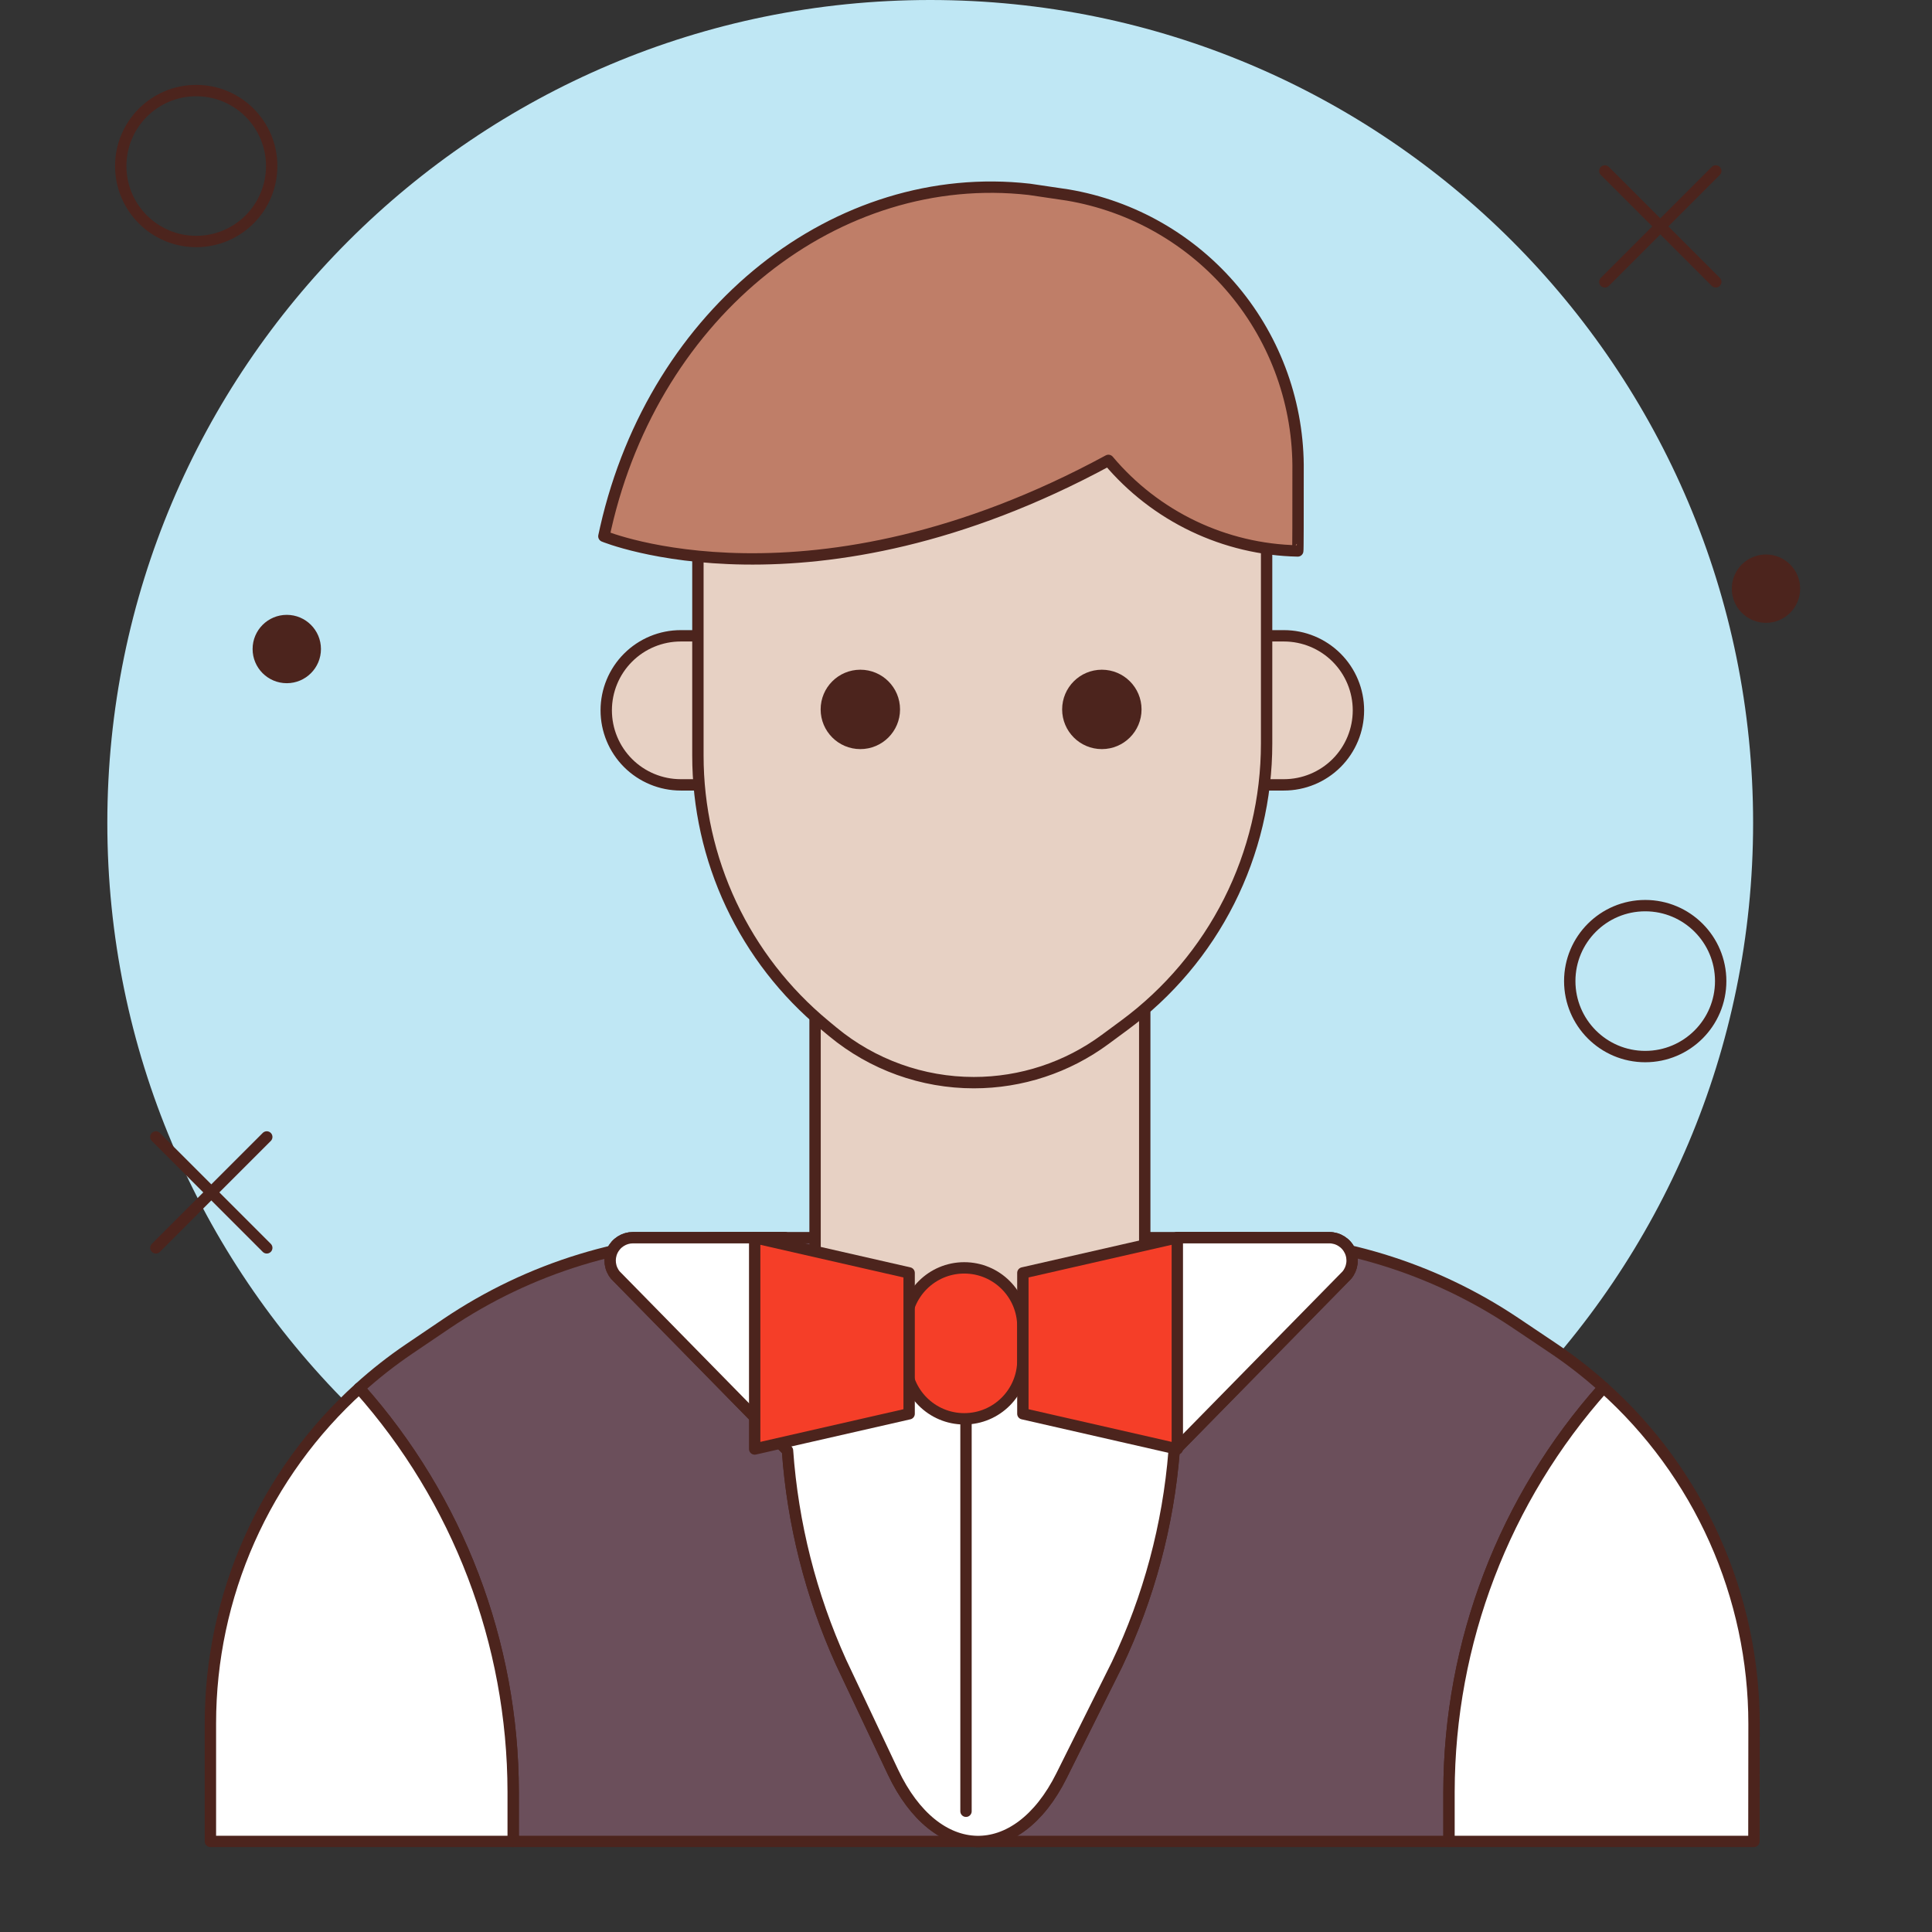 <svg width="170" height="170" viewBox="0 0 170 170" fill="none" xmlns="http://www.w3.org/2000/svg">
<rect x="0" y="0" width="170" height="170" fill="#333333" stroke="none"/>
<path d="M81.852 144.815C121.841 144.815 154.259 112.397 154.259 72.407C154.259 32.418 121.841 0 81.852 0C41.862 0 9.444 32.418 9.444 72.407C9.444 112.397 41.862 144.815 81.852 144.815Z" fill="#BFE7F4"/>
<path d="M17.266 21.25C20.933 21.25 23.906 18.277 23.906 14.609C23.906 10.942 20.933 7.969 17.266 7.969C13.598 7.969 10.625 10.942 10.625 14.609C10.625 18.277 13.598 21.25 17.266 21.25Z" stroke="#4C241D" stroke-linecap="round" stroke-linejoin="round"/>
<path d="M144.766 92.969C148.433 92.969 151.406 89.996 151.406 86.328C151.406 82.661 148.433 79.688 144.766 79.688C141.098 79.688 138.125 82.661 138.125 86.328C138.125 89.996 141.098 92.969 144.766 92.969Z" stroke="#4C241D" stroke-linecap="round" stroke-linejoin="round"/>
<path d="M25.234 60.116C26.895 60.116 28.241 58.77 28.241 57.109C28.241 55.449 26.895 54.102 25.234 54.102C23.574 54.102 22.227 55.449 22.227 57.109C22.227 58.77 23.574 60.116 25.234 60.116Z" fill="#4C241D"/>
<path d="M155.391 54.804C157.051 54.804 158.398 53.458 158.398 51.797C158.398 50.136 157.051 48.79 155.391 48.79C153.73 48.79 152.384 50.136 152.384 51.797C152.384 53.458 153.73 54.804 155.391 54.804Z" fill="#4C241D"/>
<path d="M150.973 15.042L141.214 24.801" stroke="#4C241D" stroke-linecap="round" stroke-linejoin="round"/>
<path d="M141.214 15.042L150.973 24.801" stroke="#4C241D" stroke-linecap="round" stroke-linejoin="round"/>
<path d="M23.473 100.042L13.714 109.801" stroke="#4C241D" stroke-linecap="round" stroke-linejoin="round"/>
<path d="M13.714 100.042L23.473 109.801" stroke="#4C241D" stroke-linecap="round" stroke-linejoin="round"/>
<path d="M141.1 122.087C139.73 120.855 138.276 119.718 136.749 118.687L133.362 116.413C126.078 111.519 117.501 108.906 108.726 108.906H64.016C55.196 108.907 46.578 111.546 39.27 116.485L36.027 118.679C34.474 119.729 32.998 120.888 31.609 122.148C40.318 131.93 45.137 144.565 45.156 157.662V162.031H127.5V157.662C127.519 144.537 132.359 131.877 141.1 122.087V122.087Z" fill="#6B4F5B" stroke="#4C241D" stroke-linecap="round" stroke-linejoin="round"/>
<path d="M100.728 82.344H71.719V119.531H100.728V82.344Z" fill="#E7D1C4" stroke="#4C241D" stroke-linecap="round" stroke-linejoin="round"/>
<path d="M116.96 108.906H103.594L101.822 116.875H70.834L69.062 108.906H55.696C55.314 108.906 54.94 109.015 54.617 109.221C54.295 109.426 54.038 109.719 53.876 110.065C53.714 110.411 53.654 110.796 53.703 111.176C53.752 111.555 53.908 111.912 54.153 112.205L69.294 127.638C69.75 134.074 71.345 140.377 74.003 146.256L78.572 155.922C82.357 163.938 89.494 164.098 93.402 156.251L98.281 146.46C101.088 140.563 102.793 134.202 103.312 127.691L118.509 112.205C118.754 111.911 118.91 111.554 118.959 111.174C119.008 110.795 118.948 110.409 118.785 110.063C118.622 109.716 118.364 109.423 118.041 109.219C117.718 109.014 117.343 108.905 116.96 108.906ZM154.341 151.701C154.34 146.111 153.16 140.585 150.878 135.482C148.596 130.379 145.265 125.815 141.1 122.087C132.359 131.877 127.519 144.537 127.5 157.662V162.031H154.328L154.341 151.701ZM31.609 122.148C27.488 125.874 24.193 130.424 21.937 135.502C19.682 140.581 18.516 146.075 18.514 151.632V162.031H45.156V157.662C45.137 144.565 40.318 131.93 31.609 122.148V122.148Z" fill="white" stroke="#4C241D" stroke-linecap="round" stroke-linejoin="round"/>
<path d="M116.96 108.906H103.594L101.822 116.875H70.834L69.062 108.906H55.696C55.314 108.906 54.94 109.015 54.617 109.221C54.295 109.426 54.038 109.719 53.876 110.065C53.714 110.411 53.654 110.796 53.703 111.176C53.752 111.555 53.908 111.912 54.153 112.205L69.294 127.638C69.75 134.074 71.345 140.377 74.003 146.256L78.572 155.922C82.357 163.938 89.494 164.098 93.402 156.251L98.281 146.46C101.088 140.563 102.793 134.202 103.312 127.691L118.509 112.205C118.754 111.911 118.91 111.554 118.959 111.174C119.008 110.795 118.948 110.409 118.785 110.063C118.622 109.716 118.364 109.423 118.041 109.219C117.718 109.014 117.343 108.905 116.96 108.906Z" fill="white" stroke="#4C241D" stroke-linecap="round" stroke-linejoin="round"/>
<path d="M85 124.844V159.375" stroke="#4C241D" stroke-linecap="round" stroke-linejoin="round"/>
<path d="M90.004 116.721C90.004 113.872 87.695 111.562 84.846 111.562C81.997 111.562 79.688 113.872 79.688 116.721V119.685C79.688 122.534 81.997 124.844 84.846 124.844C87.695 124.844 90.004 122.534 90.004 119.685V116.721Z" fill="#F53E28" stroke="#4C241D" stroke-linecap="round" stroke-linejoin="round"/>
<path d="M90.004 112.006V124.4L103.594 127.5V108.906L90.004 112.006Z" fill="#F53E28" stroke="#4C241D" stroke-linecap="round" stroke-linejoin="round"/>
<path d="M59.901 55.946H64.066V69.062H59.901C58.162 69.062 56.494 68.371 55.264 67.142C54.034 65.912 53.343 64.244 53.343 62.504V62.504C53.343 60.765 54.034 59.097 55.264 57.867C56.494 56.637 58.162 55.946 59.901 55.946V55.946Z" fill="#E7D1C4" stroke="#4C241D" stroke-linecap="round" stroke-linejoin="round"/>
<path d="M112.973 69.062H108.906V55.946H112.973C114.712 55.946 116.38 56.637 117.61 57.867C118.84 59.097 119.531 60.765 119.531 62.504V62.504C119.531 64.244 118.84 65.912 117.61 67.142C116.38 68.371 114.712 69.062 112.973 69.062V69.062Z" fill="#E7D1C4" stroke="#4C241D" stroke-linecap="round" stroke-linejoin="round"/>
<path d="M79.996 112.006V124.4L66.406 127.5V108.906L79.996 112.006Z" fill="#F53E28" stroke="#4C241D" stroke-linecap="round" stroke-linejoin="round"/>
<path d="M98.956 90.198L97.253 91.455C93.906 93.93 89.853 95.265 85.691 95.264V95.264C81.161 95.264 76.773 93.684 73.283 90.796L72.566 90.201C69.076 87.312 66.266 83.689 64.337 79.589C62.409 75.489 61.409 71.014 61.41 66.483V30.924H111.451V65.434C111.45 70.251 110.32 75.002 108.15 79.303C105.98 83.604 102.831 87.336 98.956 90.198Z" fill="#E7D1C4" stroke="#4C241D" stroke-linecap="round" stroke-linejoin="round"/>
<path d="M90.578 16.66C73.682 14.748 57.641 27.357 53.298 46.453C53.242 46.694 53.189 46.941 53.136 47.188C53.136 47.188 71.344 54.714 97.532 40.511C99.581 42.948 102.127 44.92 105 46.295C107.873 47.669 111.006 48.414 114.19 48.479C114.219 48.474 114.219 45.483 114.219 41.438C114.29 35.639 112.287 30.006 108.571 25.554C104.855 21.102 99.67 18.125 93.952 17.159L90.578 16.66Z" fill="#BF7E68" stroke="#4C241D" stroke-linecap="round" stroke-linejoin="round"/>
<path d="M75.703 65.915C77.632 65.915 79.196 64.351 79.196 62.422C79.196 60.493 77.632 58.929 75.703 58.929C73.774 58.929 72.21 60.493 72.21 62.422C72.21 64.351 73.774 65.915 75.703 65.915Z" fill="#4C241D"/>
<path d="M96.953 65.915C98.882 65.915 100.446 64.351 100.446 62.422C100.446 60.493 98.882 58.929 96.953 58.929C95.024 58.929 93.46 60.493 93.46 62.422C93.46 64.351 95.024 65.915 96.953 65.915Z" fill="#4C241D"/>
</svg>
